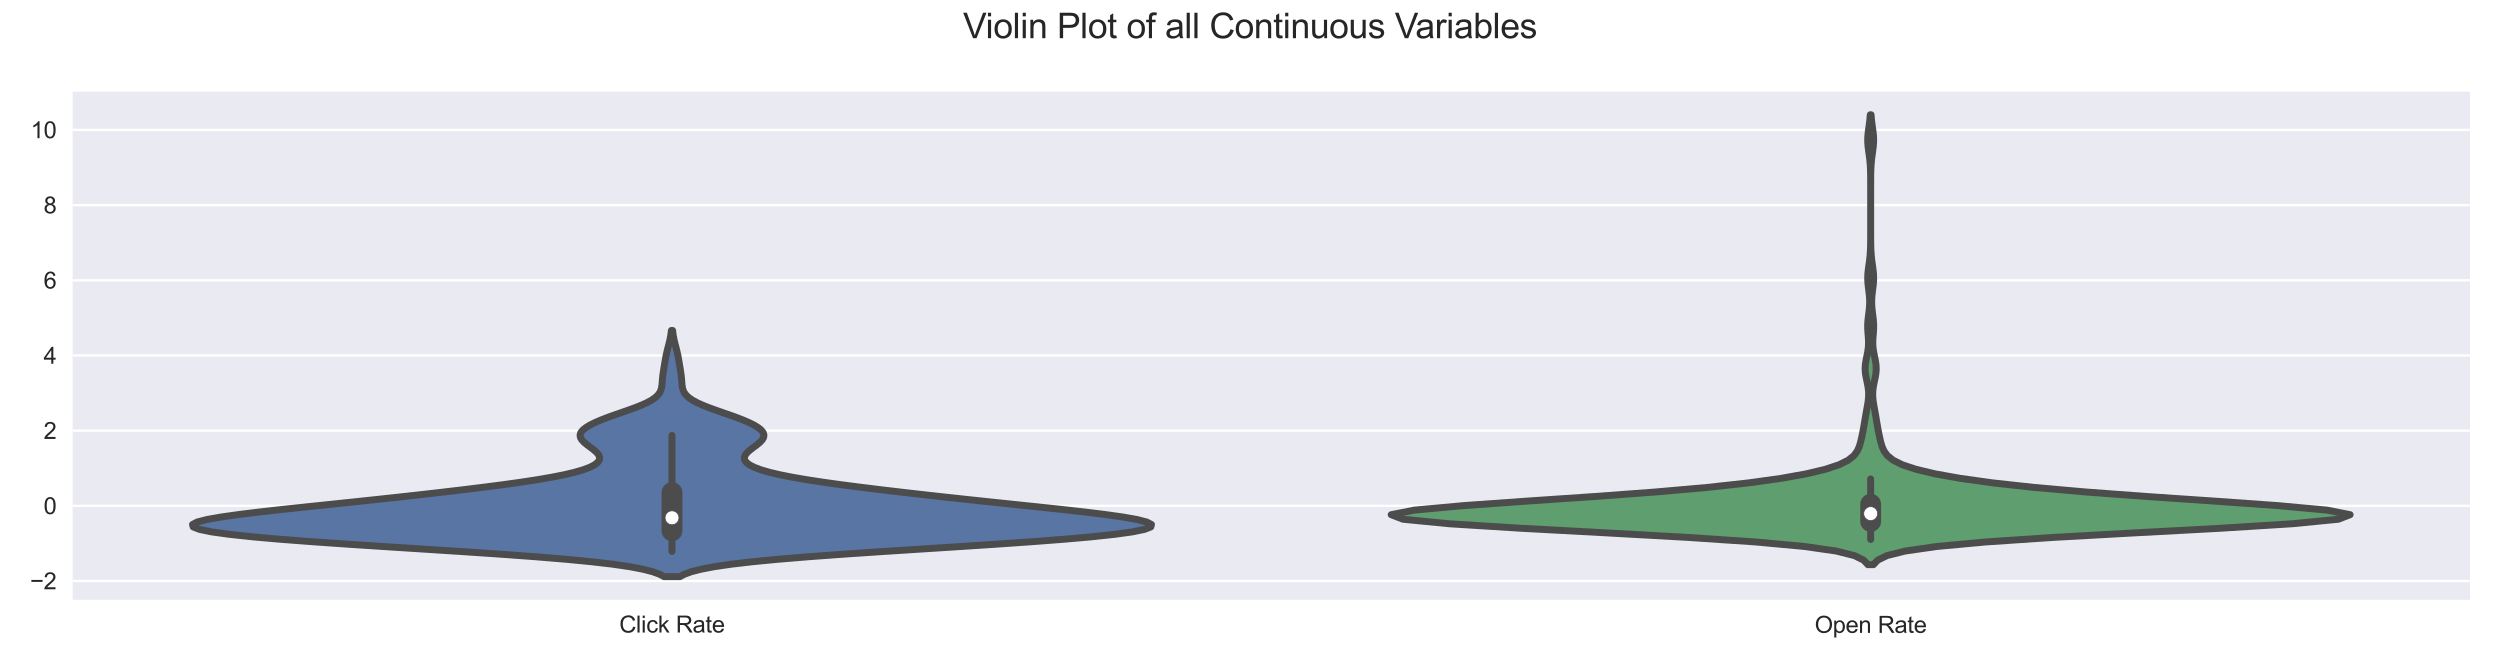 <?xml version="1.0" encoding="utf-8" standalone="no"?>
<!DOCTYPE svg PUBLIC "-//W3C//DTD SVG 1.1//EN"
  "http://www.w3.org/Graphics/SVG/1.1/DTD/svg11.dtd">
<svg height="288pt" version="1.1" viewBox="0 0 1080 288" width="1080pt" xmlns="http://www.w3.org/2000/svg" xmlns:xlink="http://www.w3.org/1999/xlink">
 <defs>
  <style type="text/css">*{stroke-linecap:butt;stroke-linejoin:round;}</style>
 </defs>
 <g id="figure_1">
  <g id="patch_1">
   <path d="M 0 288 
L 1080 288 
L 1080 0 
L 0 0 
z
" style="fill:#ffffff;"/>
  </g>
  <g id="axes_1">
   <g id="patch_2">
    <path d="M 31.39 259.108 
L 1067.04 259.108 
L 1067.04 39.6 
L 31.39 39.6 
z
" style="fill:#eaeaf2;"/>
   </g>
   <g id="matplotlib.axis_1">
    <g id="xtick_1">
     <g id="text_1">
      <!-- Click Rate -->
      <g style="fill:#262626;" transform="translate(267.52 273.265)scale(0.1 -0.1)">
       <defs>
        <path d="M 3763 1606 
L 4369 1453 
Q 4178 706 3683 314 
Q 3188 -78 2472 -78 
Q 1731 -78 1267 223 
Q 803 525 561 1097 
Q 319 1669 319 2325 
Q 319 3041 592 3573 
Q 866 4106 1370 4382 
Q 1875 4659 2481 4659 
Q 3169 4659 3637 4309 
Q 4106 3959 4291 3325 
L 3694 3184 
Q 3534 3684 3231 3912 
Q 2928 4141 2469 4141 
Q 1941 4141 1586 3887 
Q 1231 3634 1087 3207 
Q 944 2781 944 2328 
Q 944 1744 1114 1308 
Q 1284 872 1643 656 
Q 2003 441 2422 441 
Q 2931 441 3284 734 
Q 3638 1028 3763 1606 
z
" id="ArialMT-43" transform="scale(0.016)"/>
        <path d="M 409 0 
L 409 4581 
L 972 4581 
L 972 0 
L 409 0 
z
" id="ArialMT-6c" transform="scale(0.016)"/>
        <path d="M 425 3934 
L 425 4581 
L 988 4581 
L 988 3934 
L 425 3934 
z
M 425 0 
L 425 3319 
L 988 3319 
L 988 0 
L 425 0 
z
" id="ArialMT-69" transform="scale(0.016)"/>
        <path d="M 2588 1216 
L 3141 1144 
Q 3050 572 2676 248 
Q 2303 -75 1759 -75 
Q 1078 -75 664 370 
Q 250 816 250 1647 
Q 250 2184 428 2587 
Q 606 2991 970 3192 
Q 1334 3394 1763 3394 
Q 2303 3394 2647 3120 
Q 2991 2847 3088 2344 
L 2541 2259 
Q 2463 2594 2264 2762 
Q 2066 2931 1784 2931 
Q 1359 2931 1093 2626 
Q 828 2322 828 1663 
Q 828 994 1084 691 
Q 1341 388 1753 388 
Q 2084 388 2306 591 
Q 2528 794 2588 1216 
z
" id="ArialMT-63" transform="scale(0.016)"/>
        <path d="M 425 0 
L 425 4581 
L 988 4581 
L 988 1969 
L 2319 3319 
L 3047 3319 
L 1778 2088 
L 3175 0 
L 2481 0 
L 1384 1697 
L 988 1316 
L 988 0 
L 425 0 
z
" id="ArialMT-6b" transform="scale(0.016)"/>
        <path id="ArialMT-20" transform="scale(0.016)"/>
        <path d="M 503 0 
L 503 4581 
L 2534 4581 
Q 3147 4581 3465 4457 
Q 3784 4334 3975 4021 
Q 4166 3709 4166 3331 
Q 4166 2844 3850 2509 
Q 3534 2175 2875 2084 
Q 3116 1969 3241 1856 
Q 3506 1613 3744 1247 
L 4541 0 
L 3778 0 
L 3172 953 
Q 2906 1366 2734 1584 
Q 2563 1803 2427 1890 
Q 2291 1978 2150 2013 
Q 2047 2034 1813 2034 
L 1109 2034 
L 1109 0 
L 503 0 
z
M 1109 2559 
L 2413 2559 
Q 2828 2559 3062 2645 
Q 3297 2731 3419 2920 
Q 3541 3109 3541 3331 
Q 3541 3656 3305 3865 
Q 3069 4075 2559 4075 
L 1109 4075 
L 1109 2559 
z
" id="ArialMT-52" transform="scale(0.016)"/>
        <path d="M 2588 409 
Q 2275 144 1986 34 
Q 1697 -75 1366 -75 
Q 819 -75 525 192 
Q 231 459 231 875 
Q 231 1119 342 1320 
Q 453 1522 633 1644 
Q 813 1766 1038 1828 
Q 1203 1872 1538 1913 
Q 2219 1994 2541 2106 
Q 2544 2222 2544 2253 
Q 2544 2597 2384 2738 
Q 2169 2928 1744 2928 
Q 1347 2928 1158 2789 
Q 969 2650 878 2297 
L 328 2372 
Q 403 2725 575 2942 
Q 747 3159 1072 3276 
Q 1397 3394 1825 3394 
Q 2250 3394 2515 3294 
Q 2781 3194 2906 3042 
Q 3031 2891 3081 2659 
Q 3109 2516 3109 2141 
L 3109 1391 
Q 3109 606 3145 398 
Q 3181 191 3288 0 
L 2700 0 
Q 2613 175 2588 409 
z
M 2541 1666 
Q 2234 1541 1622 1453 
Q 1275 1403 1131 1340 
Q 988 1278 909 1158 
Q 831 1038 831 891 
Q 831 666 1001 516 
Q 1172 366 1500 366 
Q 1825 366 2078 508 
Q 2331 650 2450 897 
Q 2541 1088 2541 1459 
L 2541 1666 
z
" id="ArialMT-61" transform="scale(0.016)"/>
        <path d="M 1650 503 
L 1731 6 
Q 1494 -44 1306 -44 
Q 1000 -44 831 53 
Q 663 150 594 308 
Q 525 466 525 972 
L 525 2881 
L 113 2881 
L 113 3319 
L 525 3319 
L 525 4141 
L 1084 4478 
L 1084 3319 
L 1650 3319 
L 1650 2881 
L 1084 2881 
L 1084 941 
Q 1084 700 1114 631 
Q 1144 563 1211 522 
Q 1278 481 1403 481 
Q 1497 481 1650 503 
z
" id="ArialMT-74" transform="scale(0.016)"/>
        <path d="M 2694 1069 
L 3275 997 
Q 3138 488 2766 206 
Q 2394 -75 1816 -75 
Q 1088 -75 661 373 
Q 234 822 234 1631 
Q 234 2469 665 2931 
Q 1097 3394 1784 3394 
Q 2450 3394 2872 2941 
Q 3294 2488 3294 1666 
Q 3294 1616 3291 1516 
L 816 1516 
Q 847 969 1125 678 
Q 1403 388 1819 388 
Q 2128 388 2347 550 
Q 2566 713 2694 1069 
z
M 847 1978 
L 2700 1978 
Q 2663 2397 2488 2606 
Q 2219 2931 1791 2931 
Q 1403 2931 1139 2672 
Q 875 2413 847 1978 
z
" id="ArialMT-65" transform="scale(0.016)"/>
       </defs>
       <use xlink:href="#ArialMT-43"/>
       <use x="72.217" xlink:href="#ArialMT-6c"/>
       <use x="94.434" xlink:href="#ArialMT-69"/>
       <use x="116.65" xlink:href="#ArialMT-63"/>
       <use x="166.65" xlink:href="#ArialMT-6b"/>
       <use x="216.65" xlink:href="#ArialMT-20"/>
       <use x="244.434" xlink:href="#ArialMT-52"/>
       <use x="316.65" xlink:href="#ArialMT-61"/>
       <use x="372.266" xlink:href="#ArialMT-74"/>
       <use x="400.049" xlink:href="#ArialMT-65"/>
      </g>
     </g>
    </g>
    <g id="xtick_2">
     <g id="text_2">
      <!-- Open Rate -->
      <g style="fill:#262626;" transform="translate(783.947 273.393)scale(0.1 -0.1)">
       <defs>
        <path d="M 309 2231 
Q 309 3372 921 4017 
Q 1534 4663 2503 4663 
Q 3138 4663 3647 4359 
Q 4156 4056 4423 3514 
Q 4691 2972 4691 2284 
Q 4691 1588 4409 1038 
Q 4128 488 3612 205 
Q 3097 -78 2500 -78 
Q 1853 -78 1343 234 
Q 834 547 571 1087 
Q 309 1628 309 2231 
z
M 934 2222 
Q 934 1394 1379 917 
Q 1825 441 2497 441 
Q 3181 441 3623 922 
Q 4066 1403 4066 2288 
Q 4066 2847 3877 3264 
Q 3688 3681 3323 3911 
Q 2959 4141 2506 4141 
Q 1863 4141 1398 3698 
Q 934 3256 934 2222 
z
" id="ArialMT-4f" transform="scale(0.016)"/>
        <path d="M 422 -1272 
L 422 3319 
L 934 3319 
L 934 2888 
Q 1116 3141 1344 3267 
Q 1572 3394 1897 3394 
Q 2322 3394 2647 3175 
Q 2972 2956 3137 2557 
Q 3303 2159 3303 1684 
Q 3303 1175 3120 767 
Q 2938 359 2589 142 
Q 2241 -75 1856 -75 
Q 1575 -75 1351 44 
Q 1128 163 984 344 
L 984 -1272 
L 422 -1272 
z
M 931 1641 
Q 931 1000 1190 694 
Q 1450 388 1819 388 
Q 2194 388 2461 705 
Q 2728 1022 2728 1688 
Q 2728 2322 2467 2637 
Q 2206 2953 1844 2953 
Q 1484 2953 1207 2617 
Q 931 2281 931 1641 
z
" id="ArialMT-70" transform="scale(0.016)"/>
        <path d="M 422 0 
L 422 3319 
L 928 3319 
L 928 2847 
Q 1294 3394 1984 3394 
Q 2284 3394 2536 3286 
Q 2788 3178 2913 3003 
Q 3038 2828 3088 2588 
Q 3119 2431 3119 2041 
L 3119 0 
L 2556 0 
L 2556 2019 
Q 2556 2363 2490 2533 
Q 2425 2703 2258 2804 
Q 2091 2906 1866 2906 
Q 1506 2906 1245 2678 
Q 984 2450 984 1813 
L 984 0 
L 422 0 
z
" id="ArialMT-6e" transform="scale(0.016)"/>
       </defs>
       <use xlink:href="#ArialMT-4f"/>
       <use x="77.783" xlink:href="#ArialMT-70"/>
       <use x="133.398" xlink:href="#ArialMT-65"/>
       <use x="189.014" xlink:href="#ArialMT-6e"/>
       <use x="244.629" xlink:href="#ArialMT-20"/>
       <use x="272.412" xlink:href="#ArialMT-52"/>
       <use x="344.629" xlink:href="#ArialMT-61"/>
       <use x="400.244" xlink:href="#ArialMT-74"/>
       <use x="428.027" xlink:href="#ArialMT-65"/>
      </g>
     </g>
    </g>
   </g>
   <g id="matplotlib.axis_2">
    <g id="ytick_1">
     <g id="line2d_1">
      <path clip-path="url(#paf0c46152d)" d="M 31.39 250.986 
L 1067.04 250.986 
" style="fill:none;stroke:#ffffff;stroke-linecap:round;"/>
     </g>
     <g id="text_3">
      <!-- −2 -->
      <g style="fill:#262626;" transform="translate(12.988 254.565)scale(0.1 -0.1)">
       <defs>
        <path d="M 3381 1997 
L 356 1997 
L 356 2522 
L 3381 2522 
L 3381 1997 
z
" id="ArialMT-2212" transform="scale(0.016)"/>
        <path d="M 3222 541 
L 3222 0 
L 194 0 
Q 188 203 259 391 
Q 375 700 629 1000 
Q 884 1300 1366 1694 
Q 2113 2306 2375 2664 
Q 2638 3022 2638 3341 
Q 2638 3675 2398 3904 
Q 2159 4134 1775 4134 
Q 1369 4134 1125 3890 
Q 881 3647 878 3216 
L 300 3275 
Q 359 3922 746 4261 
Q 1134 4600 1788 4600 
Q 2447 4600 2831 4234 
Q 3216 3869 3216 3328 
Q 3216 3053 3103 2787 
Q 2991 2522 2730 2228 
Q 2469 1934 1863 1422 
Q 1356 997 1212 845 
Q 1069 694 975 541 
L 3222 541 
z
" id="ArialMT-32" transform="scale(0.016)"/>
       </defs>
       <use xlink:href="#ArialMT-2212"/>
       <use x="58.398" xlink:href="#ArialMT-32"/>
      </g>
     </g>
    </g>
    <g id="ytick_2">
     <g id="line2d_2">
      <path clip-path="url(#paf0c46152d)" d="M 31.39 218.51 
L 1067.04 218.51 
" style="fill:none;stroke:#ffffff;stroke-linecap:round;"/>
     </g>
     <g id="text_4">
      <!-- 0 -->
      <g style="fill:#262626;" transform="translate(18.829 222.088)scale(0.1 -0.1)">
       <defs>
        <path d="M 266 2259 
Q 266 3072 433 3567 
Q 600 4063 929 4331 
Q 1259 4600 1759 4600 
Q 2128 4600 2406 4451 
Q 2684 4303 2865 4023 
Q 3047 3744 3150 3342 
Q 3253 2941 3253 2259 
Q 3253 1453 3087 958 
Q 2922 463 2592 192 
Q 2263 -78 1759 -78 
Q 1097 -78 719 397 
Q 266 969 266 2259 
z
M 844 2259 
Q 844 1131 1108 757 
Q 1372 384 1759 384 
Q 2147 384 2411 759 
Q 2675 1134 2675 2259 
Q 2675 3391 2411 3762 
Q 2147 4134 1753 4134 
Q 1366 4134 1134 3806 
Q 844 3388 844 2259 
z
" id="ArialMT-30" transform="scale(0.016)"/>
       </defs>
       <use xlink:href="#ArialMT-30"/>
      </g>
     </g>
    </g>
    <g id="ytick_3">
     <g id="line2d_3">
      <path clip-path="url(#paf0c46152d)" d="M 31.39 186.033 
L 1067.04 186.033 
" style="fill:none;stroke:#ffffff;stroke-linecap:round;"/>
     </g>
     <g id="text_5">
      <!-- 2 -->
      <g style="fill:#262626;" transform="translate(18.829 189.612)scale(0.1 -0.1)">
       <use xlink:href="#ArialMT-32"/>
      </g>
     </g>
    </g>
    <g id="ytick_4">
     <g id="line2d_4">
      <path clip-path="url(#paf0c46152d)" d="M 31.39 153.556 
L 1067.04 153.556 
" style="fill:none;stroke:#ffffff;stroke-linecap:round;"/>
     </g>
     <g id="text_6">
      <!-- 4 -->
      <g style="fill:#262626;" transform="translate(18.829 157.135)scale(0.1 -0.1)">
       <defs>
        <path d="M 2069 0 
L 2069 1097 
L 81 1097 
L 81 1613 
L 2172 4581 
L 2631 4581 
L 2631 1613 
L 3250 1613 
L 3250 1097 
L 2631 1097 
L 2631 0 
L 2069 0 
z
M 2069 1613 
L 2069 3678 
L 634 1613 
L 2069 1613 
z
" id="ArialMT-34" transform="scale(0.016)"/>
       </defs>
       <use xlink:href="#ArialMT-34"/>
      </g>
     </g>
    </g>
    <g id="ytick_5">
     <g id="line2d_5">
      <path clip-path="url(#paf0c46152d)" d="M 31.39 121.079 
L 1067.04 121.079 
" style="fill:none;stroke:#ffffff;stroke-linecap:round;"/>
     </g>
     <g id="text_7">
      <!-- 6 -->
      <g style="fill:#262626;" transform="translate(18.829 124.658)scale(0.1 -0.1)">
       <defs>
        <path d="M 3184 3459 
L 2625 3416 
Q 2550 3747 2413 3897 
Q 2184 4138 1850 4138 
Q 1581 4138 1378 3988 
Q 1113 3794 959 3422 
Q 806 3050 800 2363 
Q 1003 2672 1297 2822 
Q 1591 2972 1913 2972 
Q 2475 2972 2870 2558 
Q 3266 2144 3266 1488 
Q 3266 1056 3080 686 
Q 2894 316 2569 119 
Q 2244 -78 1831 -78 
Q 1128 -78 684 439 
Q 241 956 241 2144 
Q 241 3472 731 4075 
Q 1159 4600 1884 4600 
Q 2425 4600 2770 4297 
Q 3116 3994 3184 3459 
z
M 888 1484 
Q 888 1194 1011 928 
Q 1134 663 1356 523 
Q 1578 384 1822 384 
Q 2178 384 2434 671 
Q 2691 959 2691 1453 
Q 2691 1928 2437 2201 
Q 2184 2475 1800 2475 
Q 1419 2475 1153 2201 
Q 888 1928 888 1484 
z
" id="ArialMT-36" transform="scale(0.016)"/>
       </defs>
       <use xlink:href="#ArialMT-36"/>
      </g>
     </g>
    </g>
    <g id="ytick_6">
     <g id="line2d_6">
      <path clip-path="url(#paf0c46152d)" d="M 31.39 88.603 
L 1067.04 88.603 
" style="fill:none;stroke:#ffffff;stroke-linecap:round;"/>
     </g>
     <g id="text_8">
      <!-- 8 -->
      <g style="fill:#262626;" transform="translate(18.829 92.182)scale(0.1 -0.1)">
       <defs>
        <path d="M 1131 2484 
Q 781 2613 612 2850 
Q 444 3088 444 3419 
Q 444 3919 803 4259 
Q 1163 4600 1759 4600 
Q 2359 4600 2725 4251 
Q 3091 3903 3091 3403 
Q 3091 3084 2923 2848 
Q 2756 2613 2416 2484 
Q 2838 2347 3058 2040 
Q 3278 1734 3278 1309 
Q 3278 722 2862 322 
Q 2447 -78 1769 -78 
Q 1091 -78 675 323 
Q 259 725 259 1325 
Q 259 1772 486 2073 
Q 713 2375 1131 2484 
z
M 1019 3438 
Q 1019 3113 1228 2906 
Q 1438 2700 1772 2700 
Q 2097 2700 2305 2904 
Q 2513 3109 2513 3406 
Q 2513 3716 2298 3927 
Q 2084 4138 1766 4138 
Q 1444 4138 1231 3931 
Q 1019 3725 1019 3438 
z
M 838 1322 
Q 838 1081 952 856 
Q 1066 631 1291 507 
Q 1516 384 1775 384 
Q 2178 384 2440 643 
Q 2703 903 2703 1303 
Q 2703 1709 2433 1975 
Q 2163 2241 1756 2241 
Q 1359 2241 1098 1978 
Q 838 1716 838 1322 
z
" id="ArialMT-38" transform="scale(0.016)"/>
       </defs>
       <use xlink:href="#ArialMT-38"/>
      </g>
     </g>
    </g>
    <g id="ytick_7">
     <g id="line2d_7">
      <path clip-path="url(#paf0c46152d)" d="M 31.39 56.126 
L 1067.04 56.126 
" style="fill:none;stroke:#ffffff;stroke-linecap:round;"/>
     </g>
     <g id="text_9">
      <!-- 10 -->
      <g style="fill:#262626;" transform="translate(13.268 59.705)scale(0.1 -0.1)">
       <defs>
        <path d="M 2384 0 
L 1822 0 
L 1822 3584 
Q 1619 3391 1289 3197 
Q 959 3003 697 2906 
L 697 3450 
Q 1169 3672 1522 3987 
Q 1875 4303 2022 4600 
L 2384 4600 
L 2384 0 
z
" id="ArialMT-31" transform="scale(0.016)"/>
       </defs>
       <use xlink:href="#ArialMT-31"/>
       <use x="55.615" xlink:href="#ArialMT-30"/>
      </g>
     </g>
    </g>
   </g>
   <g id="PolyCollection_1">
    <defs>
     <path d="M 293.677 -38.87 
L 286.928 -38.87 
L 284.901 -39.944 
L 281.944 -41.019 
L 277.789 -42.093 
L 272.169 -43.167 
L 264.845 -44.242 
L 255.651 -45.316 
L 244.529 -46.39 
L 231.557 -47.465 
L 216.964 -48.539 
L 201.124 -49.613 
L 184.521 -50.688 
L 167.714 -51.762 
L 151.283 -52.836 
L 135.78 -53.911 
L 121.696 -54.985 
L 109.434 -56.059 
L 99.307 -57.134 
L 91.531 -58.208 
L 86.235 -59.282 
L 83.463 -60.356 
L 83.172 -61.431 
L 85.237 -62.505 
L 89.45 -63.579 
L 95.531 -64.654 
L 103.146 -65.728 
L 111.931 -66.802 
L 121.525 -67.877 
L 131.597 -68.951 
L 141.872 -70.025 
L 152.144 -71.1 
L 162.279 -72.174 
L 172.201 -73.248 
L 181.873 -74.323 
L 191.271 -75.397 
L 200.36 -76.471 
L 209.082 -77.546 
L 217.348 -78.62 
L 225.052 -79.694 
L 232.079 -80.769 
L 238.331 -81.843 
L 243.74 -82.917 
L 248.278 -83.991 
L 251.953 -85.066 
L 254.803 -86.14 
L 256.88 -87.214 
L 258.242 -88.289 
L 258.944 -89.363 
L 259.044 -90.437 
L 258.607 -91.512 
L 257.721 -92.586 
L 256.502 -93.66 
L 255.091 -94.735 
L 253.652 -95.809 
L 252.35 -96.883 
L 251.333 -97.958 
L 250.718 -99.032 
L 250.577 -100.106 
L 250.941 -101.181 
L 251.806 -102.255 
L 253.145 -103.329 
L 254.919 -104.403 
L 257.082 -105.478 
L 259.584 -106.552 
L 262.363 -107.626 
L 265.341 -108.701 
L 268.421 -109.775 
L 271.493 -110.849 
L 274.438 -111.924 
L 277.141 -112.998 
L 279.51 -114.072 
L 281.485 -115.147 
L 283.041 -116.221 
L 284.193 -117.295 
L 284.988 -118.37 
L 285.495 -119.444 
L 285.792 -120.518 
L 285.955 -121.593 
L 286.052 -122.667 
L 286.132 -123.741 
L 286.224 -124.816 
L 286.344 -125.89 
L 286.491 -126.964 
L 286.656 -128.038 
L 286.832 -129.113 
L 287.01 -130.187 
L 287.188 -131.261 
L 287.37 -132.336 
L 287.562 -133.41 
L 287.771 -134.484 
L 288.003 -135.559 
L 288.256 -136.633 
L 288.527 -137.707 
L 288.805 -138.782 
L 289.078 -139.856 
L 289.333 -140.93 
L 289.562 -142.005 
L 289.756 -143.079 
L 289.914 -144.153 
L 290.036 -145.228 
L 290.569 -145.228 
L 290.569 -145.228 
L 290.691 -144.153 
L 290.849 -143.079 
L 291.043 -142.005 
L 291.272 -140.93 
L 291.527 -139.856 
L 291.8 -138.782 
L 292.078 -137.707 
L 292.349 -136.633 
L 292.602 -135.559 
L 292.834 -134.484 
L 293.043 -133.41 
L 293.235 -132.336 
L 293.417 -131.261 
L 293.595 -130.187 
L 293.773 -129.113 
L 293.949 -128.038 
L 294.114 -126.964 
L 294.261 -125.89 
L 294.381 -124.816 
L 294.473 -123.741 
L 294.553 -122.667 
L 294.65 -121.593 
L 294.813 -120.518 
L 295.11 -119.444 
L 295.617 -118.37 
L 296.412 -117.295 
L 297.564 -116.221 
L 299.12 -115.147 
L 301.095 -114.072 
L 303.464 -112.998 
L 306.167 -111.924 
L 309.112 -110.849 
L 312.184 -109.775 
L 315.264 -108.701 
L 318.242 -107.626 
L 321.021 -106.552 
L 323.523 -105.478 
L 325.686 -104.403 
L 327.46 -103.329 
L 328.799 -102.255 
L 329.664 -101.181 
L 330.028 -100.106 
L 329.887 -99.032 
L 329.272 -97.958 
L 328.255 -96.883 
L 326.953 -95.809 
L 325.514 -94.735 
L 324.103 -93.66 
L 322.884 -92.586 
L 321.998 -91.512 
L 321.561 -90.437 
L 321.661 -89.363 
L 322.363 -88.289 
L 323.725 -87.214 
L 325.802 -86.14 
L 328.652 -85.066 
L 332.327 -83.991 
L 336.865 -82.917 
L 342.274 -81.843 
L 348.526 -80.769 
L 355.553 -79.694 
L 363.257 -78.62 
L 371.523 -77.546 
L 380.245 -76.471 
L 389.334 -75.397 
L 398.732 -74.323 
L 408.404 -73.248 
L 418.326 -72.174 
L 428.461 -71.1 
L 438.733 -70.025 
L 449.008 -68.951 
L 459.08 -67.877 
L 468.674 -66.802 
L 477.459 -65.728 
L 485.074 -64.654 
L 491.155 -63.579 
L 495.368 -62.505 
L 497.433 -61.431 
L 497.142 -60.356 
L 494.37 -59.282 
L 489.074 -58.208 
L 481.298 -57.134 
L 471.171 -56.059 
L 458.909 -54.985 
L 444.825 -53.911 
L 429.322 -52.836 
L 412.891 -51.762 
L 396.084 -50.688 
L 379.481 -49.613 
L 363.641 -48.539 
L 349.048 -47.465 
L 336.076 -46.39 
L 324.954 -45.316 
L 315.76 -44.242 
L 308.436 -43.167 
L 302.816 -42.093 
L 298.661 -41.019 
L 295.704 -39.944 
L 293.677 -38.87 
z
" id="m337daa0646" style="stroke:#4c4c4c;stroke-width:3;"/>
    </defs>
    <g clip-path="url(#paf0c46152d)">
     <use style="fill:#5875a4;stroke:#4c4c4c;stroke-width:3;" x="0" xlink:href="#m337daa0646" y="288"/>
    </g>
   </g>
   <g id="PolyCollection_2">
    <defs>
     <path d="M 809.317 -44.055 
L 806.938 -44.055 
L 805.09 -46.019 
L 801.081 -47.982 
L 793.269 -49.945 
L 779.635 -51.908 
L 758.432 -53.872 
L 729.242 -55.835 
L 694.039 -57.798 
L 657.518 -59.762 
L 626.141 -61.725 
L 606.079 -63.688 
L 600.997 -65.652 
L 610.85 -67.615 
L 632.223 -69.578 
L 659.909 -71.542 
L 688.794 -73.505 
L 715.234 -75.468 
L 737.503 -77.431 
L 755.399 -79.395 
L 769.477 -81.358 
L 780.392 -83.321 
L 788.619 -85.285 
L 794.511 -87.248 
L 798.447 -89.211 
L 800.892 -91.175 
L 802.338 -93.138 
L 803.205 -95.101 
L 803.785 -97.064 
L 804.242 -99.028 
L 804.648 -100.991 
L 805.022 -102.954 
L 805.368 -104.918 
L 805.696 -106.881 
L 806.028 -108.844 
L 806.38 -110.808 
L 806.738 -112.771 
L 807.047 -114.734 
L 807.234 -116.698 
L 807.233 -118.661 
L 807.028 -120.624 
L 806.66 -122.587 
L 806.234 -124.551 
L 805.883 -126.514 
L 805.724 -128.477 
L 805.811 -130.441 
L 806.113 -132.404 
L 806.522 -134.367 
L 806.904 -136.331 
L 807.149 -138.294 
L 807.208 -140.257 
L 807.113 -142.22 
L 806.952 -144.184 
L 806.834 -146.147 
L 806.842 -148.11 
L 806.99 -150.074 
L 807.23 -152.037 
L 807.477 -154 
L 807.649 -155.964 
L 807.694 -157.927 
L 807.6 -159.89 
L 807.393 -161.854 
L 807.139 -163.817 
L 806.927 -165.78 
L 806.836 -167.743 
L 806.905 -169.707 
L 807.11 -171.67 
L 807.384 -173.633 
L 807.649 -175.597 
L 807.858 -177.56 
L 807.994 -179.523 
L 808.069 -181.487 
L 808.105 -183.45 
L 808.12 -185.413 
L 808.125 -187.376 
L 808.127 -189.34 
L 808.127 -191.303 
L 808.127 -193.266 
L 808.127 -195.23 
L 808.127 -197.193 
L 808.127 -199.156 
L 808.127 -201.12 
L 808.127 -203.083 
L 808.127 -205.046 
L 808.126 -207.01 
L 808.123 -208.973 
L 808.115 -210.936 
L 808.092 -212.899 
L 808.039 -214.863 
L 807.937 -216.826 
L 807.767 -218.789 
L 807.527 -220.753 
L 807.249 -222.716 
L 806.999 -224.679 
L 806.853 -226.643 
L 806.863 -228.606 
L 807.025 -230.569 
L 807.283 -232.532 
L 807.559 -234.496 
L 807.791 -236.459 
L 807.953 -238.422 
L 808.302 -238.422 
L 808.302 -238.422 
L 808.464 -236.459 
L 808.696 -234.496 
L 808.972 -232.532 
L 809.23 -230.569 
L 809.392 -228.606 
L 809.402 -226.643 
L 809.256 -224.679 
L 809.006 -222.716 
L 808.728 -220.753 
L 808.488 -218.789 
L 808.318 -216.826 
L 808.216 -214.863 
L 808.163 -212.899 
L 808.14 -210.936 
L 808.132 -208.973 
L 808.129 -207.01 
L 808.128 -205.046 
L 808.128 -203.083 
L 808.128 -201.12 
L 808.128 -199.156 
L 808.128 -197.193 
L 808.128 -195.23 
L 808.128 -193.266 
L 808.128 -191.303 
L 808.128 -189.34 
L 808.13 -187.376 
L 808.135 -185.413 
L 808.15 -183.45 
L 808.186 -181.487 
L 808.261 -179.523 
L 808.397 -177.56 
L 808.606 -175.597 
L 808.871 -173.633 
L 809.145 -171.67 
L 809.35 -169.707 
L 809.419 -167.743 
L 809.328 -165.78 
L 809.116 -163.817 
L 808.862 -161.854 
L 808.655 -159.89 
L 808.561 -157.927 
L 808.606 -155.964 
L 808.778 -154 
L 809.025 -152.037 
L 809.265 -150.074 
L 809.413 -148.11 
L 809.421 -146.147 
L 809.303 -144.184 
L 809.142 -142.22 
L 809.047 -140.257 
L 809.106 -138.294 
L 809.351 -136.331 
L 809.733 -134.367 
L 810.142 -132.404 
L 810.444 -130.441 
L 810.531 -128.477 
L 810.372 -126.514 
L 810.021 -124.551 
L 809.595 -122.587 
L 809.227 -120.624 
L 809.022 -118.661 
L 809.021 -116.698 
L 809.208 -114.734 
L 809.517 -112.771 
L 809.875 -110.808 
L 810.227 -108.844 
L 810.559 -106.881 
L 810.887 -104.918 
L 811.233 -102.954 
L 811.607 -100.991 
L 812.013 -99.028 
L 812.47 -97.064 
L 813.05 -95.101 
L 813.917 -93.138 
L 815.363 -91.175 
L 817.808 -89.211 
L 821.744 -87.248 
L 827.636 -85.285 
L 835.863 -83.321 
L 846.778 -81.358 
L 860.856 -79.395 
L 878.752 -77.431 
L 901.021 -75.468 
L 927.461 -73.505 
L 956.346 -71.542 
L 984.032 -69.578 
L 1005.405 -67.615 
L 1015.258 -65.652 
L 1010.176 -63.688 
L 990.114 -61.725 
L 958.737 -59.762 
L 922.216 -57.798 
L 887.013 -55.835 
L 857.823 -53.872 
L 836.62 -51.908 
L 822.986 -49.945 
L 815.174 -47.982 
L 811.165 -46.019 
L 809.317 -44.055 
z
" id="m7978407480" style="stroke:#4c4c4c;stroke-width:3;"/>
    </defs>
    <g clip-path="url(#paf0c46152d)">
     <use style="fill:#5f9e6e;stroke:#4c4c4c;stroke-width:3;" x="0" xlink:href="#m7978407480" y="288"/>
    </g>
   </g>
   <g id="line2d_8">
    <path clip-path="url(#paf0c46152d)" d="M 290.303 238.213 
L 290.303 188.12 
" style="fill:none;stroke:#4c4c4c;stroke-linecap:round;stroke-width:3;"/>
   </g>
   <g id="line2d_9">
    <path clip-path="url(#paf0c46152d)" d="M 290.303 229.288 
L 290.303 212.762 
" style="fill:none;stroke:#4c4c4c;stroke-linecap:round;stroke-width:9;"/>
   </g>
   <g id="line2d_10">
    <path clip-path="url(#paf0c46152d)" d="M 808.128 233.028 
L 808.128 206.911 
" style="fill:none;stroke:#4c4c4c;stroke-linecap:round;stroke-width:3;"/>
   </g>
   <g id="line2d_11">
    <path clip-path="url(#paf0c46152d)" d="M 808.128 225.249 
L 808.128 217.831 
" style="fill:none;stroke:#4c4c4c;stroke-linecap:round;stroke-width:9;"/>
   </g>
   <g id="patch_3">
    <path d="M 31.39 259.108 
L 31.39 39.6 
" style="fill:none;"/>
   </g>
   <g id="patch_4">
    <path d="M 1067.04 259.108 
L 1067.04 39.6 
" style="fill:none;"/>
   </g>
   <g id="patch_5">
    <path d="M 31.39 259.108 
L 1067.04 259.108 
" style="fill:none;"/>
   </g>
   <g id="patch_6">
    <path d="M 31.39 39.6 
L 1067.04 39.6 
" style="fill:none;"/>
   </g>
   <g id="PathCollection_1">
    <defs>
     <path d="M 0 3 
C 0.796 3 1.559 2.684 2.121 2.121 
C 2.684 1.559 3 0.796 3 0 
C 3 -0.796 2.684 -1.559 2.121 -2.121 
C 1.559 -2.684 0.796 -3 0 -3 
C -0.796 -3 -1.559 -2.684 -2.121 -2.121 
C -2.684 -1.559 -3 -0.796 -3 0 
C -3 0.796 -2.684 1.559 -2.121 2.121 
C -1.559 2.684 -0.796 3 0 3 
z
" id="m827866207f" style="stroke:#4c4c4c;stroke-width:0.3;"/>
    </defs>
    <g clip-path="url(#paf0c46152d)">
     <use style="fill:#ffffff;stroke:#4c4c4c;stroke-width:0.3;" x="290.303" xlink:href="#m827866207f" y="223.681"/>
    </g>
   </g>
   <g id="PathCollection_2">
    <g clip-path="url(#paf0c46152d)">
     <use style="fill:#ffffff;stroke:#4c4c4c;stroke-width:0.3;" x="808.128" xlink:href="#m827866207f" y="221.88"/>
    </g>
   </g>
  </g>
  <g id="text_10">
   <!-- Violin Plot of all Continuous Variables -->
   <g style="fill:#262626;" transform="translate(416.036 16.497)scale(0.15 -0.15)">
    <defs>
     <path d="M 1803 0 
L 28 4581 
L 684 4581 
L 1875 1253 
Q 2019 853 2116 503 
Q 2222 878 2363 1253 
L 3600 4581 
L 4219 4581 
L 2425 0 
L 1803 0 
z
" id="ArialMT-56" transform="scale(0.016)"/>
     <path d="M 213 1659 
Q 213 2581 725 3025 
Q 1153 3394 1769 3394 
Q 2453 3394 2887 2945 
Q 3322 2497 3322 1706 
Q 3322 1066 3130 698 
Q 2938 331 2570 128 
Q 2203 -75 1769 -75 
Q 1072 -75 642 372 
Q 213 819 213 1659 
z
M 791 1659 
Q 791 1022 1069 705 
Q 1347 388 1769 388 
Q 2188 388 2466 706 
Q 2744 1025 2744 1678 
Q 2744 2294 2464 2611 
Q 2184 2928 1769 2928 
Q 1347 2928 1069 2612 
Q 791 2297 791 1659 
z
" id="ArialMT-6f" transform="scale(0.016)"/>
     <path d="M 494 0 
L 494 4581 
L 2222 4581 
Q 2678 4581 2919 4538 
Q 3256 4481 3484 4323 
Q 3713 4166 3852 3881 
Q 3991 3597 3991 3256 
Q 3991 2672 3619 2267 
Q 3247 1863 2275 1863 
L 1100 1863 
L 1100 0 
L 494 0 
z
M 1100 2403 
L 2284 2403 
Q 2872 2403 3119 2622 
Q 3366 2841 3366 3238 
Q 3366 3525 3220 3729 
Q 3075 3934 2838 4000 
Q 2684 4041 2272 4041 
L 1100 4041 
L 1100 2403 
z
" id="ArialMT-50" transform="scale(0.016)"/>
     <path d="M 556 0 
L 556 2881 
L 59 2881 
L 59 3319 
L 556 3319 
L 556 3672 
Q 556 4006 616 4169 
Q 697 4388 901 4523 
Q 1106 4659 1475 4659 
Q 1713 4659 2000 4603 
L 1916 4113 
Q 1741 4144 1584 4144 
Q 1328 4144 1222 4034 
Q 1116 3925 1116 3625 
L 1116 3319 
L 1763 3319 
L 1763 2881 
L 1116 2881 
L 1116 0 
L 556 0 
z
" id="ArialMT-66" transform="scale(0.016)"/>
     <path d="M 2597 0 
L 2597 488 
Q 2209 -75 1544 -75 
Q 1250 -75 995 37 
Q 741 150 617 320 
Q 494 491 444 738 
Q 409 903 409 1263 
L 409 3319 
L 972 3319 
L 972 1478 
Q 972 1038 1006 884 
Q 1059 663 1231 536 
Q 1403 409 1656 409 
Q 1909 409 2131 539 
Q 2353 669 2445 892 
Q 2538 1116 2538 1541 
L 2538 3319 
L 3100 3319 
L 3100 0 
L 2597 0 
z
" id="ArialMT-75" transform="scale(0.016)"/>
     <path d="M 197 991 
L 753 1078 
Q 800 744 1014 566 
Q 1228 388 1613 388 
Q 2000 388 2187 545 
Q 2375 703 2375 916 
Q 2375 1106 2209 1216 
Q 2094 1291 1634 1406 
Q 1016 1563 777 1677 
Q 538 1791 414 1992 
Q 291 2194 291 2438 
Q 291 2659 392 2848 
Q 494 3038 669 3163 
Q 800 3259 1026 3326 
Q 1253 3394 1513 3394 
Q 1903 3394 2198 3281 
Q 2494 3169 2634 2976 
Q 2775 2784 2828 2463 
L 2278 2388 
Q 2241 2644 2061 2787 
Q 1881 2931 1553 2931 
Q 1166 2931 1000 2803 
Q 834 2675 834 2503 
Q 834 2394 903 2306 
Q 972 2216 1119 2156 
Q 1203 2125 1616 2013 
Q 2213 1853 2448 1751 
Q 2684 1650 2818 1456 
Q 2953 1263 2953 975 
Q 2953 694 2789 445 
Q 2625 197 2315 61 
Q 2006 -75 1616 -75 
Q 969 -75 630 194 
Q 291 463 197 991 
z
" id="ArialMT-73" transform="scale(0.016)"/>
     <path d="M 416 0 
L 416 3319 
L 922 3319 
L 922 2816 
Q 1116 3169 1280 3281 
Q 1444 3394 1641 3394 
Q 1925 3394 2219 3213 
L 2025 2691 
Q 1819 2813 1613 2813 
Q 1428 2813 1281 2702 
Q 1134 2591 1072 2394 
Q 978 2094 978 1738 
L 978 0 
L 416 0 
z
" id="ArialMT-72" transform="scale(0.016)"/>
     <path d="M 941 0 
L 419 0 
L 419 4581 
L 981 4581 
L 981 2947 
Q 1338 3394 1891 3394 
Q 2197 3394 2470 3270 
Q 2744 3147 2920 2923 
Q 3097 2700 3197 2384 
Q 3297 2069 3297 1709 
Q 3297 856 2875 390 
Q 2453 -75 1863 -75 
Q 1275 -75 941 416 
L 941 0 
z
M 934 1684 
Q 934 1088 1097 822 
Q 1363 388 1816 388 
Q 2184 388 2453 708 
Q 2722 1028 2722 1663 
Q 2722 2313 2464 2622 
Q 2206 2931 1841 2931 
Q 1472 2931 1203 2611 
Q 934 2291 934 1684 
z
" id="ArialMT-62" transform="scale(0.016)"/>
    </defs>
    <use xlink:href="#ArialMT-56"/>
    <use x="64.949" xlink:href="#ArialMT-69"/>
    <use x="87.166" xlink:href="#ArialMT-6f"/>
    <use x="142.781" xlink:href="#ArialMT-6c"/>
    <use x="164.998" xlink:href="#ArialMT-69"/>
    <use x="187.215" xlink:href="#ArialMT-6e"/>
    <use x="242.83" xlink:href="#ArialMT-20"/>
    <use x="270.613" xlink:href="#ArialMT-50"/>
    <use x="337.312" xlink:href="#ArialMT-6c"/>
    <use x="359.529" xlink:href="#ArialMT-6f"/>
    <use x="415.145" xlink:href="#ArialMT-74"/>
    <use x="442.928" xlink:href="#ArialMT-20"/>
    <use x="470.711" xlink:href="#ArialMT-6f"/>
    <use x="526.326" xlink:href="#ArialMT-66"/>
    <use x="554.109" xlink:href="#ArialMT-20"/>
    <use x="581.893" xlink:href="#ArialMT-61"/>
    <use x="637.508" xlink:href="#ArialMT-6c"/>
    <use x="659.725" xlink:href="#ArialMT-6c"/>
    <use x="681.941" xlink:href="#ArialMT-20"/>
    <use x="709.725" xlink:href="#ArialMT-43"/>
    <use x="781.941" xlink:href="#ArialMT-6f"/>
    <use x="837.557" xlink:href="#ArialMT-6e"/>
    <use x="893.172" xlink:href="#ArialMT-74"/>
    <use x="920.955" xlink:href="#ArialMT-69"/>
    <use x="943.172" xlink:href="#ArialMT-6e"/>
    <use x="998.787" xlink:href="#ArialMT-75"/>
    <use x="1054.402" xlink:href="#ArialMT-6f"/>
    <use x="1110.018" xlink:href="#ArialMT-75"/>
    <use x="1165.633" xlink:href="#ArialMT-73"/>
    <use x="1215.633" xlink:href="#ArialMT-20"/>
    <use x="1243.416" xlink:href="#ArialMT-56"/>
    <use x="1302.74" xlink:href="#ArialMT-61"/>
    <use x="1358.355" xlink:href="#ArialMT-72"/>
    <use x="1391.656" xlink:href="#ArialMT-69"/>
    <use x="1413.873" xlink:href="#ArialMT-61"/>
    <use x="1469.488" xlink:href="#ArialMT-62"/>
    <use x="1525.104" xlink:href="#ArialMT-6c"/>
    <use x="1547.32" xlink:href="#ArialMT-65"/>
    <use x="1602.936" xlink:href="#ArialMT-73"/>
   </g>
  </g>
 </g>
 <defs>
  <clipPath id="paf0c46152d">
   <rect height="219.507" width="1035.65" x="31.39" y="39.6"/>
  </clipPath>
 </defs>
</svg>
